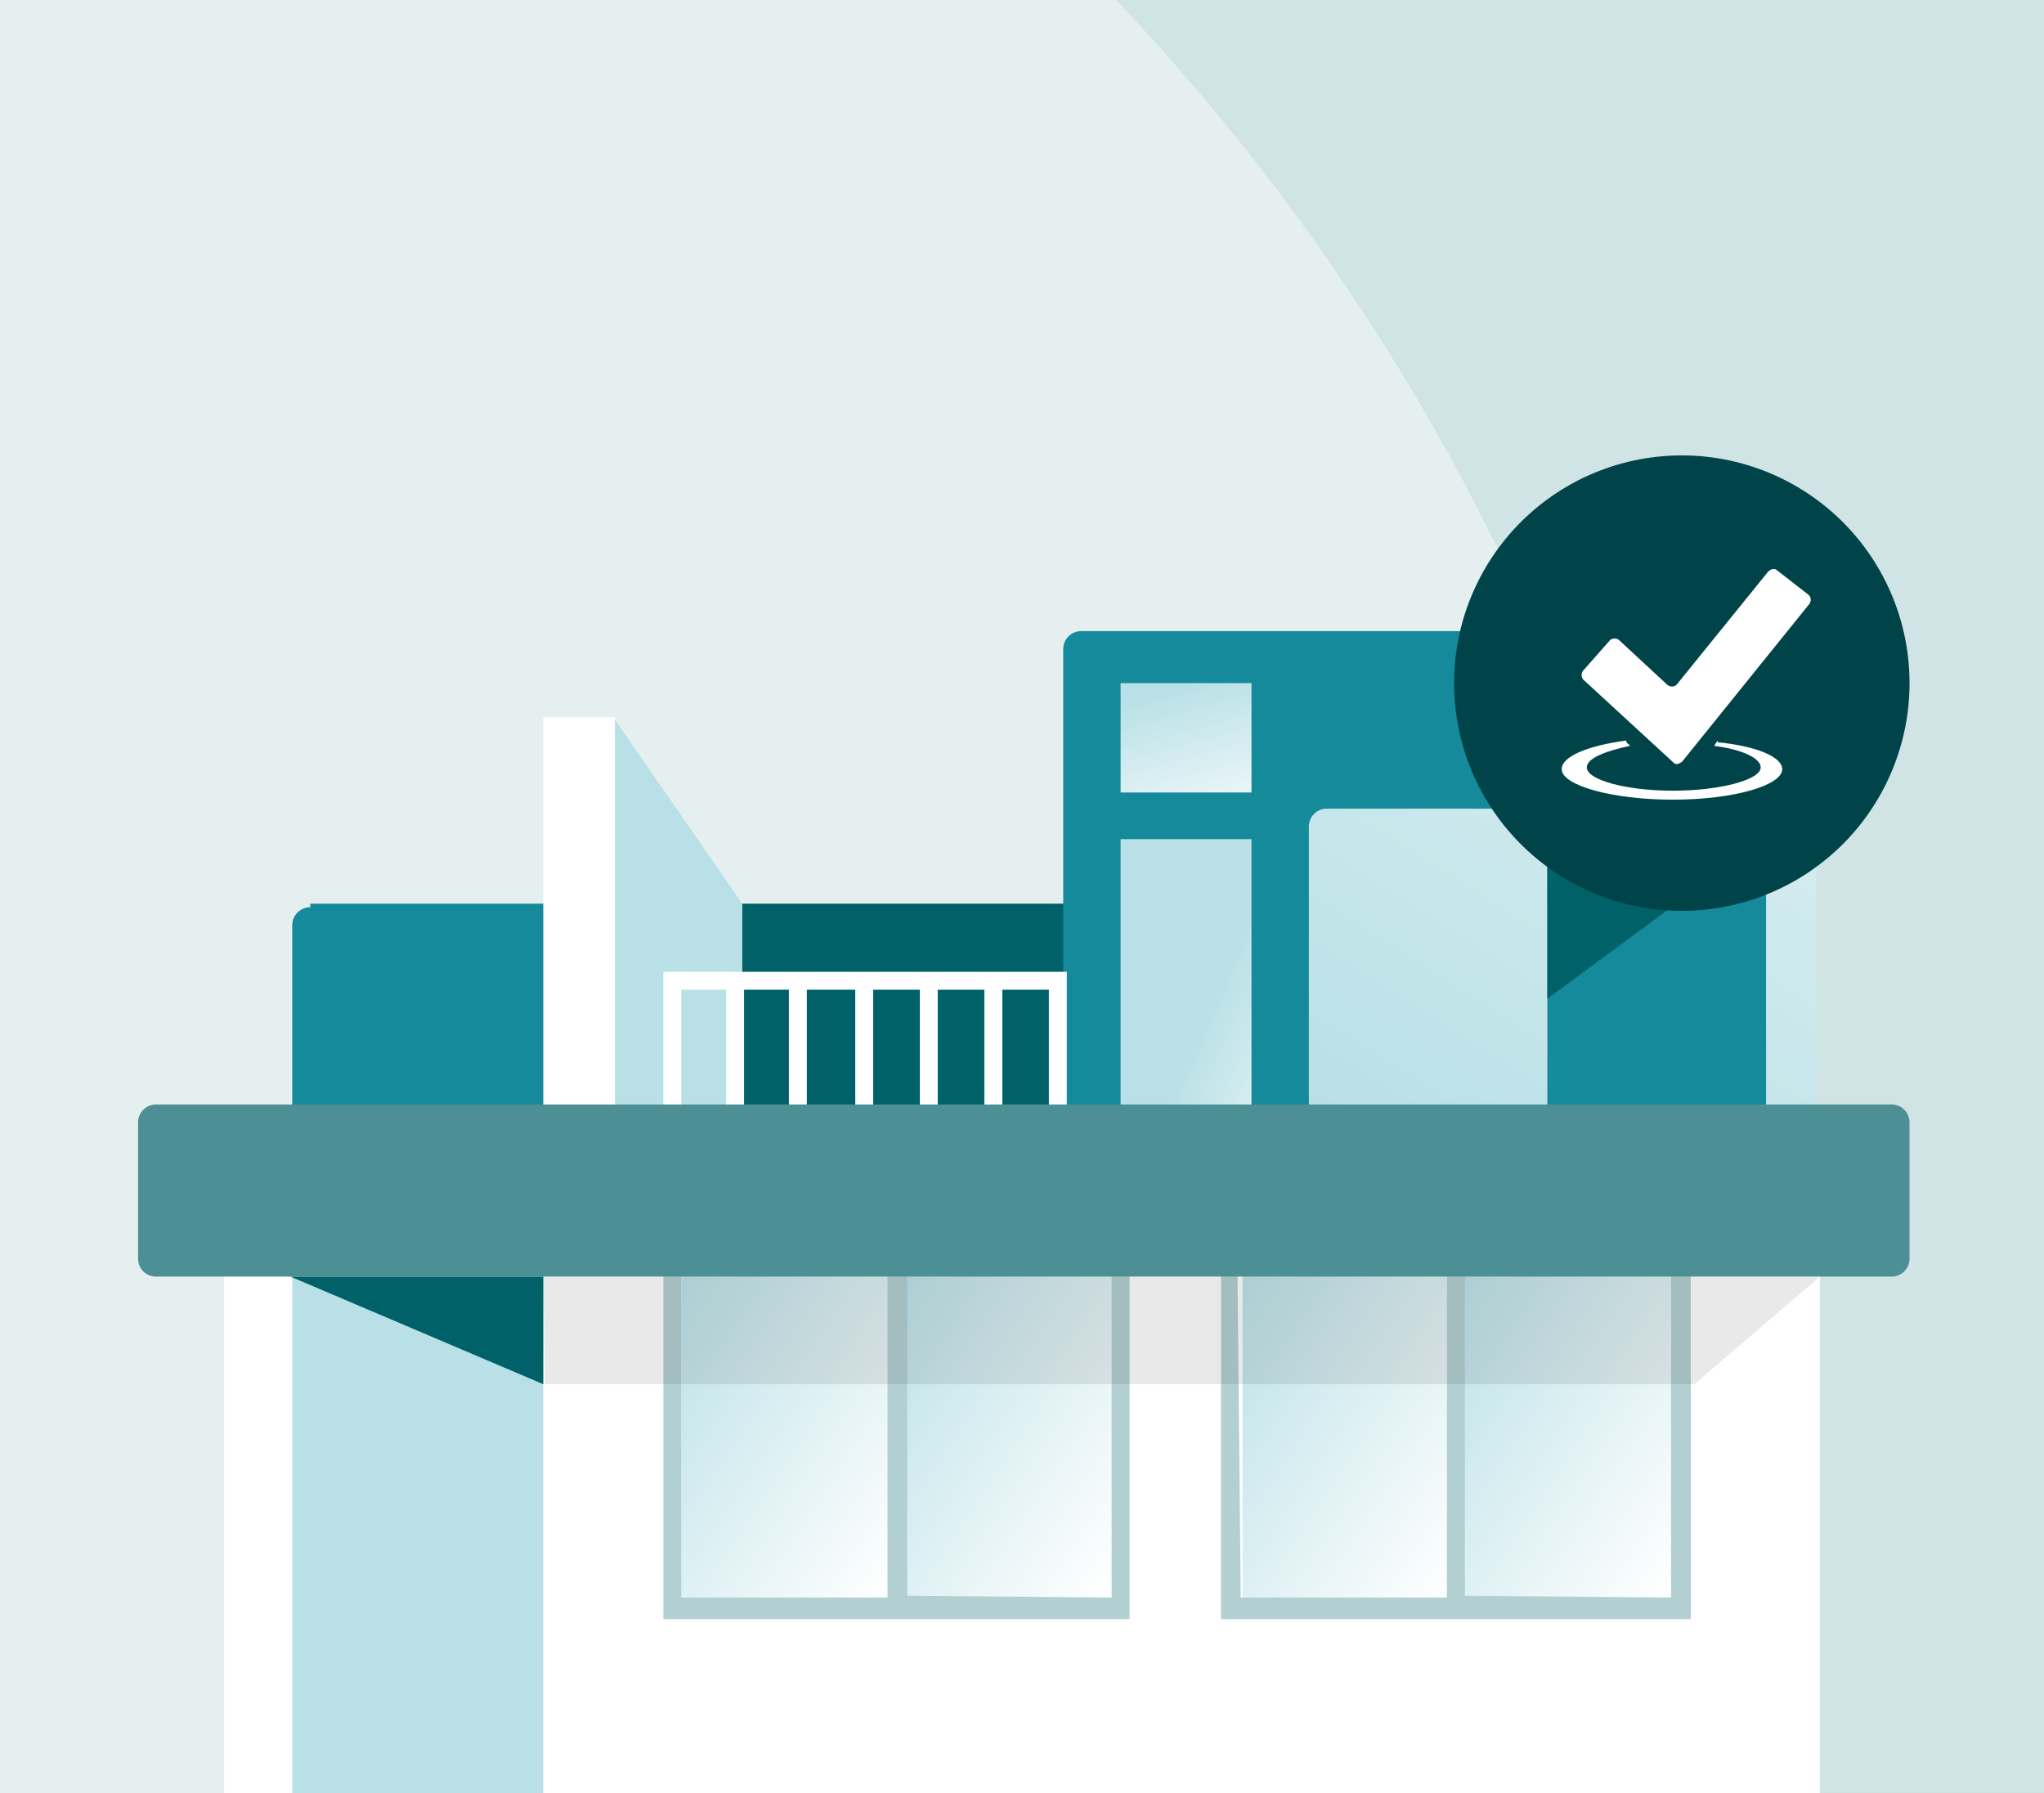<svg xmlns="http://www.w3.org/2000/svg" xmlns:xlink="http://www.w3.org/1999/xlink" viewBox="0 0 114 100">
  <rect x="0" y="0" width="114" height="100" fill="#333333" stroke="none"/>
  <defs>
    <clipPath id="b">
      <path fill="none" d="M0 0h114v100H0z" transform="translate(9 506)"/>
    </clipPath>
    <linearGradient id="a" x2=".9" y2="1" gradientUnits="objectBoundingBox">
      <stop offset="0" stop-color="#b8e0e6"/>
      <stop offset="1" stop-color="#fff"/>
    </linearGradient>
    <linearGradient id="c" x1="1" x2="1.8" y1=".2" xlink:href="#a"/>
    <linearGradient id="d" x1=".1" x2="2.4" y1="1" y2="-1.4" xlink:href="#a"/>
    <linearGradient id="e" x1=".5" x2="1" y2="1.5" gradientUnits="objectBoundingBox">
      <stop offset="0" stop-color="#b8e0e6"/>
      <stop offset="1" stop-color="#fff"/>
    </linearGradient>
  </defs>
  <g clip-path="url(#b)" transform="translate(-9 -506)">
    <path fill="#d0e3e5" d="M-103.5 487.2h242.7v121h-242.7z"/>
    <path fill="#e5eff0" d="M-103.5 608.2v-121h152a123.1 123.1 0 0 1 56.6 102.2 117.9 117.9 0 0 1-1.5 18.8z"/>
    <path fill="#fff" d="M21.5 575.4h89v32.8h-89z"/>
    <path fill="#b8e0e6" d="M25.3 574.3h14v34h-14z"/>
    <path fill="#006169" d="M25.2 577.2h14.1v6z"/>
    <path fill="url(#a)" d="M1997 1016h12.1v20.4H1997z" transform="translate(-1950 -440.6)"/>
    <path fill="url(#a)" d="M2160.1 1016h12.1v20.4h-12.1z" transform="translate(-2101 -440.6)"/>
    <path fill="#b2cfd1" d="M46 596.3v-22.5h26v22.5zm25-1.2V575H59.6v20zm-24 0h11.5V575H47z"/>
    <path fill="url(#a)" d="M1997 1016h12.1v20.4H1997z" transform="translate(-1918.7 -440.6)"/>
    <path fill="url(#a)" d="M2160.1 1016h12.1v20.4h-12.1z" transform="translate(-2069.7 -440.6)"/>
    <path fill="#b2cfd1" d="M77.1 596.3v-22.5h26.2v22.5zm25.1-1.2V575H90.7v20zm-24 0h11.5V575H78z"/>
    <path fill="rgba(34,34,34,0.1)" d="M39.3 577.2h71.2l-7 6H39.4z" style="mix-blend-mode:multiply;isolation:isolate"/>
    <path fill="#006169" d="M45.8 557.3c0-.5.1-.9.4-.9H71c.2 0 .4.4.4.9V568c0 .4-.2.8-.4.8H46c-.2 0-.3-.4-.3-.8z"/>
    <path fill="#148a9b" d="M26.3 556.4h14.2a1 1 0 0 1 1 1V571a1 1 0 0 1-1 1H26.3a1 1 0 0 1-1-1v-13.4a1 1 0 0 1 1-1zM69.3 541.2h30.3a1 1 0 0 1 1 1v29.2a1 1 0 0 1-1 1H69.3a1 1 0 0 1-1-1v-29.2a1 1 0 0 1 1-1z"/>
    <path fill="#b8e0e6" d="M43.2 546l7.2 10.4v15h-7.2z"/>
    <path fill="url(#c)" d="M2320.1 712h7.3v17h-7.3z" transform="translate(-2248.6 -159.2)"/>
    <path fill="url(#d)" d="M1 0h26.3a1 1 0 0 1 1 1v17.7H0V1a1 1 0 0 1 1-1z" transform="translate(82 551.1)"/>
    <path fill="#148a9b" d="M95.3 552.8h12.2v17H95.3z"/>
    <path fill="#006169" d="M95.3 552.8v8.9l12.2-9z"/>
    <path fill="#fff" d="M39.3 546h4v24.8h-4zM67.5 567.7v-6.5h-2.6v6.5h-1v-6.5h-2.6v6.5h-1v-6.5h-2.6v6.5h-1v-6.5H54v6.5h-1v-6.5h-2.5v6.5h-1v-6.5H47v6.5h-1v-7.5h22.5v7.5z"/>
    <path fill="url(#e)" d="M2320.1 712h7.3v6.1h-7.3z" transform="translate(-2248.6 -167.9)"/>
    <path fill="#4c9095" d="M17.7 567.6h96.8a1 1 0 0 1 1 1v7.6a1 1 0 0 1-1 1H17.7a1 1 0 0 1-1-1v-7.6a1 1 0 0 1 1-1z"/>
    <path fill="#004449" d="M102.8 531.4a12.7 12.7 0 1 1-12.7 12.7 12.7 12.7 0 0 1 12.7-12.7z"/>
    <g fill="#fff">
      <path d="M97.3 543.9a.4.4 0 0 1 0-.5l1.5-1.7a.4.4 0 0 1 .5 0l2.7 2.5a.4.4 0 0 0 .5 0l5.1-6.3c.2-.2.4-.2.5-.1l1.8 1.4a.4.4 0 0 1 0 .5l-7.1 8.8c-.2.1-.3.2-.5 0z"/>
      <path d="M104.8 547.4c2.1.2 3.6.8 3.6 1.5 0 .9-2.7 1.7-6.1 1.7s-6.2-.8-6.2-1.7c0-.7 1.4-1.3 3.6-1.6 0 .2.2.2.2.3-1.4.3-2.4.7-2.4 1.2 0 .7 2.2 1.3 4.8 1.3s4.9-.6 4.9-1.3c0-.5-1-1-2.6-1.2l.2-.3"/>
    </g>
  </g>
</svg>
